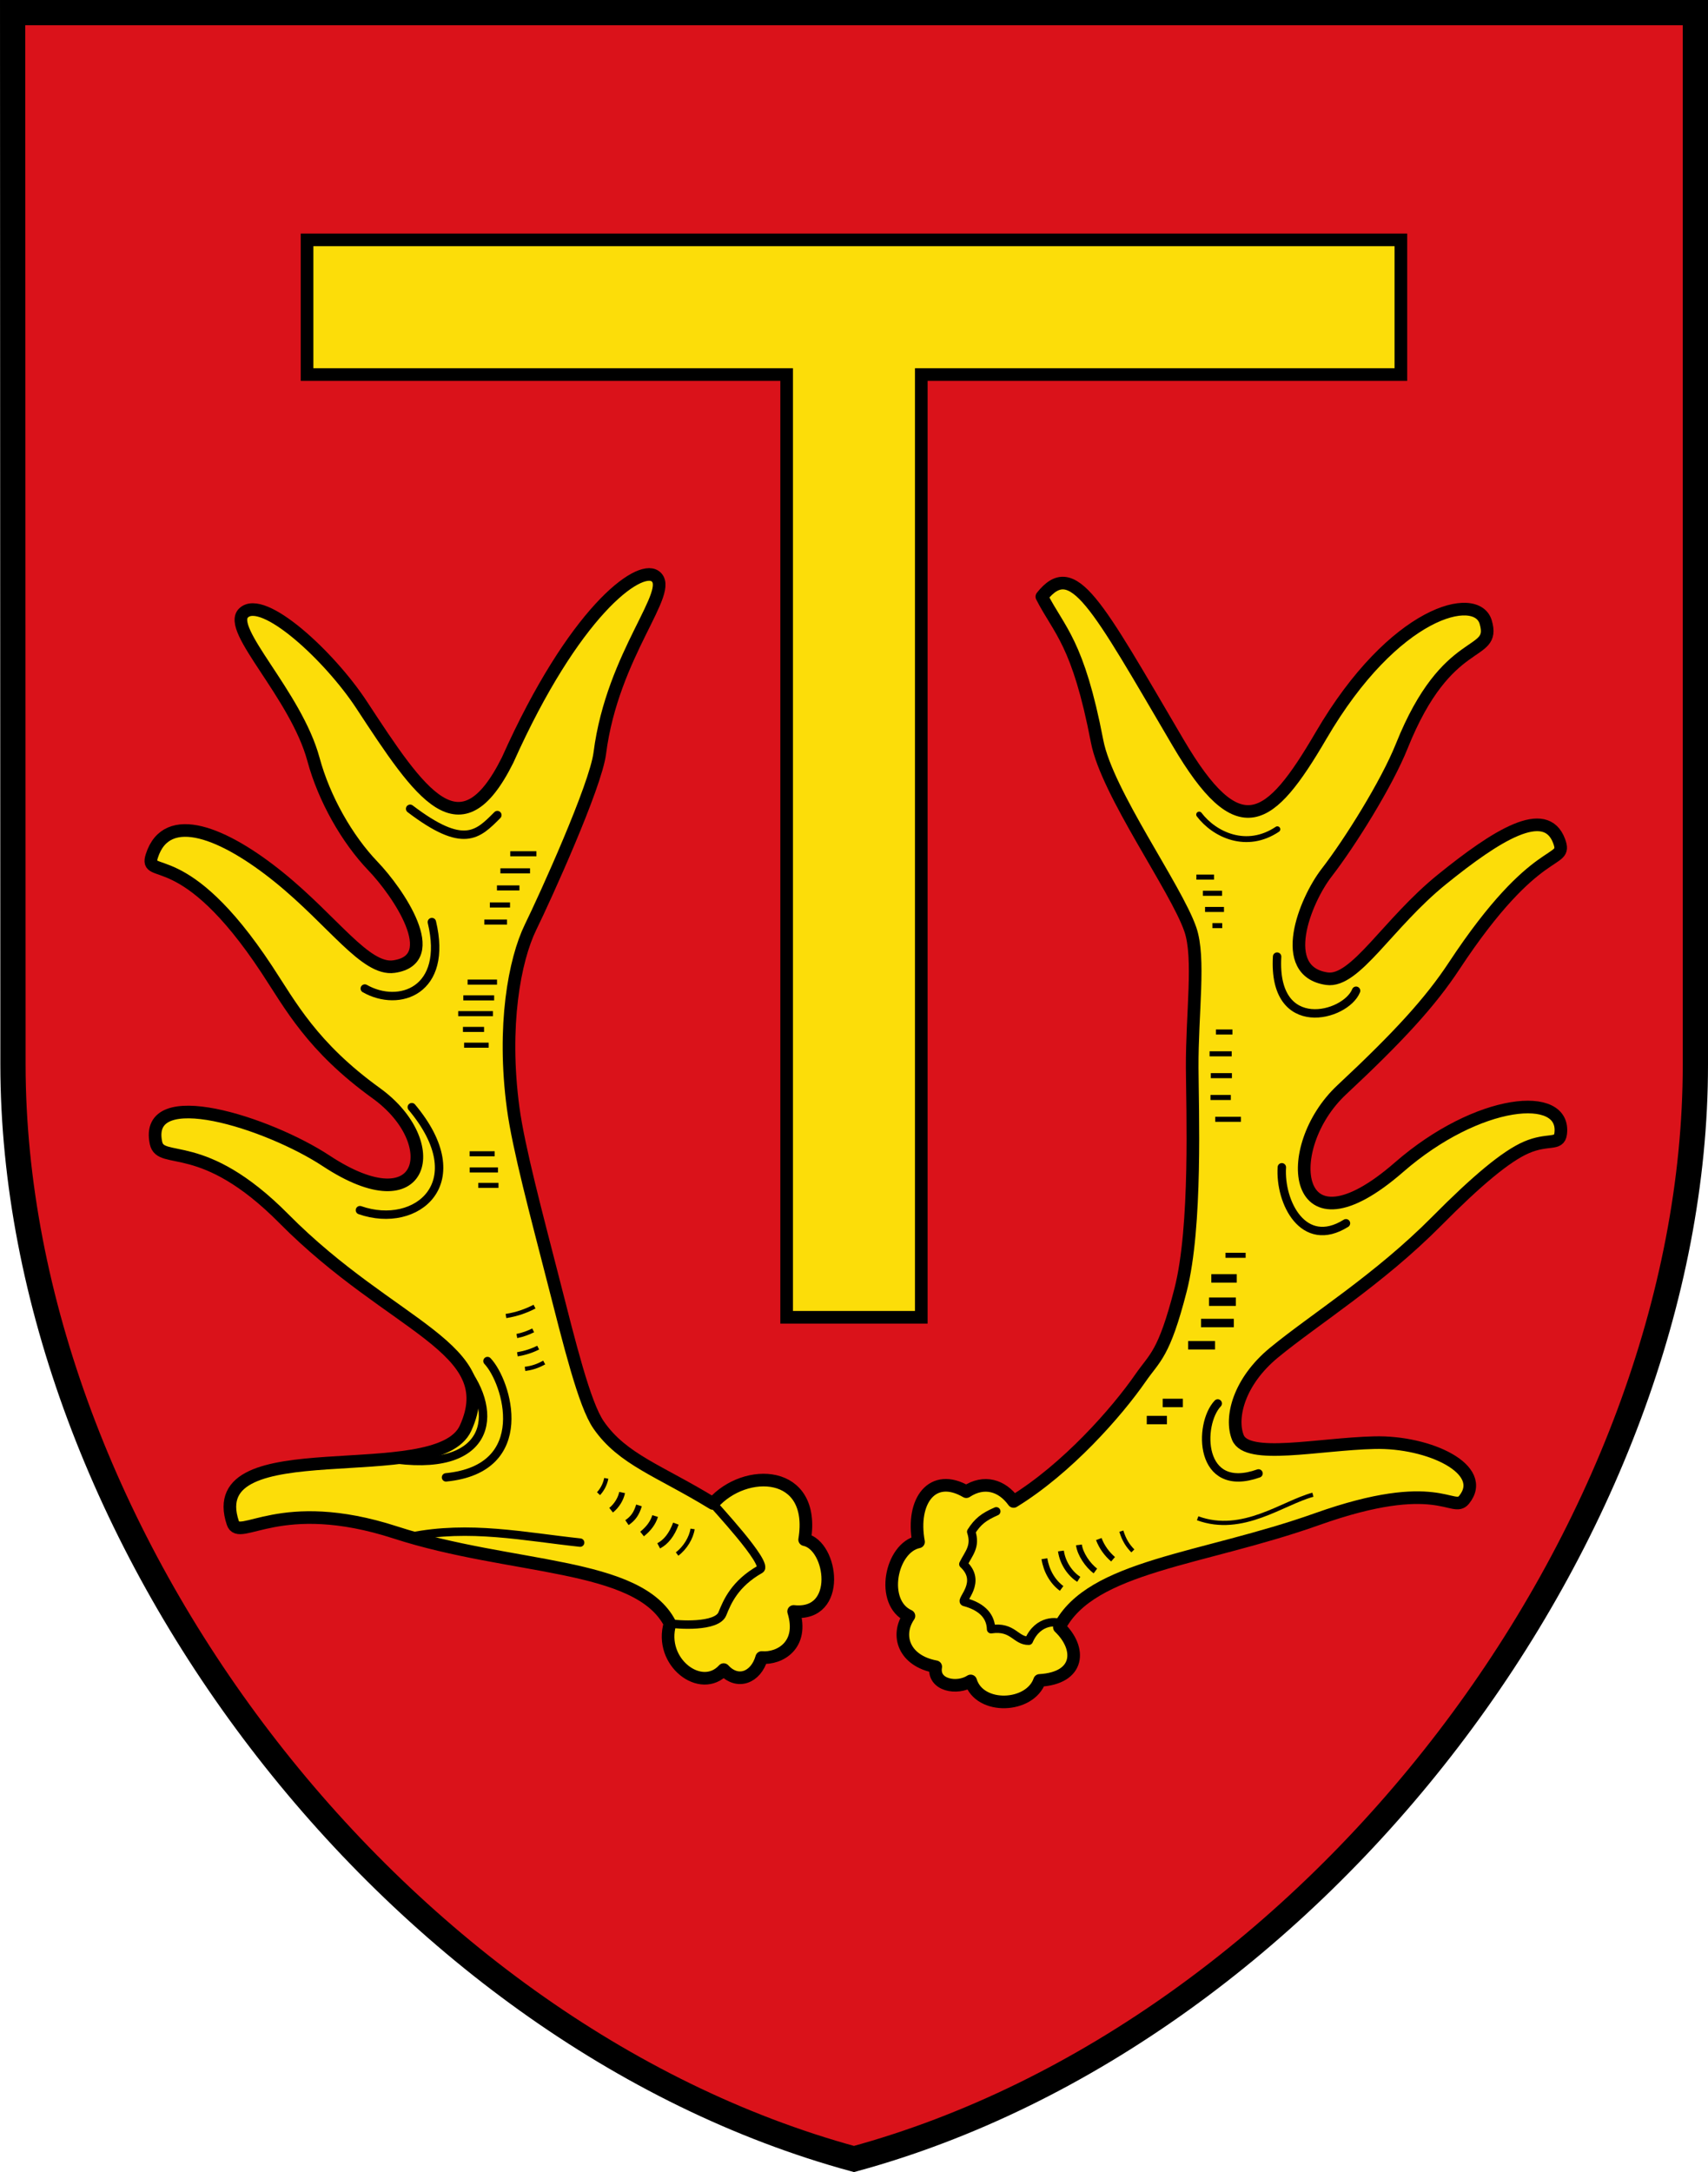 <?xml version="1.0" encoding="UTF-8"?>
<!-- Created with Inkscape (http://www.inkscape.org/) -->
<svg width="203mm" height="258.065mm" version="1.1" viewBox="0 0 203 258.065" xmlns="http://www.w3.org/2000/svg" xmlns:cc="http://creativecommons.org/ns#" xmlns:dc="http://purl.org/dc/elements/1.1/" xmlns:rdf="http://www.w3.org/1999/02/22-rdf-syntax-ns#">
 <title>Wappen von Fleckenberg</title>
 <g transform="translate(244.281 274.574)">
  <g>
   <path d="m-42.831-148.069 0.05-125.005h-199.999l-9e-3 125.005c0.05 55.582 45.002 115.005 100.004 130.005 55.002-15.001 99.954-74.609 99.954-130.005z" fill="#da121a"/>
   <path d="m-134.785-118.068v-112.005h57.002v-16.001h-130.005v16.001h57.002v112.005z" fill="#fcdd09" fill-rule="evenodd" stroke="#000" stroke-width="1.5"/>
   <path d="m-166.43-206.13c-1.962-1.351-9.635 4.247-17.517 21.852-5.629 11.302-10.324 4.175-17.352-6.542-3.814-5.816-11.732-13.117-14.026-10.936-2.049 1.949 6.217 9.699 8.302 17.409 1.262 4.668 3.995 9.47 7.073 12.676 2.952 3.075 8.434 11.083 2.492 11.938-3.374 0.485-7.225-5.414-13.686-10.634-6.454-5.214-13.309-8.078-15.092-2.511-0.944 2.946 3.742-1.568 13.659 13.472 2.823 4.282 5.379 9.206 13.017 14.718 8.16 5.888 5.835 15.798-5.958 8.032-6.871-4.525-21.733-9.3-20.224-2.131 0.566 2.688 5.501-0.786 15.192 8.993 12.939 13.058 25.983 15.323 21.594 24.911-3.36 7.341-31.45-0.048-27.652 11.25 0.779 2.318 5.572-3.329 19.321 1.129 13.758 4.461 28.878 3.506 32.634 10.829-1.355 4.577 3.707 8.4 6.384 5.464 1.632 1.792 3.834 0.966 4.516-1.434 2.115 0.176 5.041-1.443 3.796-5.474 5.778 0.61 4.612-7.854 1.31-8.529 1.377-8.4-7.083-8.635-10.899-4.3-6.346-3.895-10.73-5.199-13.591-9.331-1.689-2.438-3.443-9.599-5.422-17.323-1.927-7.519-4.093-15.573-4.731-20.325-1.31-9.761 0.17-17.612 2.067-21.492 1.75-3.577 7.726-16.735 8.228-20.666 1.519-11.902 9.029-19.351 6.566-21.046z" fill="#fcdd09" fill-rule="evenodd" stroke="#000" stroke-linejoin="round" stroke-width="1.5"/>
  </g>
  <g fill="none" stroke="#000">
   <g>
    <path d="m-200.924-157.126c4.068 2.316 9.937 0.289 7.972-7.896" stroke-linecap="round" stroke-width="1"/>
    <path d="m-188.462-137.495h2.975" stroke-width=".6"/>
    <path d="m-195.537-178.484c6.361 4.834 8.025 3.107 10.367 0.75" stroke-linecap="round" stroke-width="1"/>
    <path d="m-195.504-91.988c7.024-1.414 13.535-0.019 20.174 0.69" stroke-linecap="round" stroke-width="1"/>
    <path d="m-184.148-118.22c1.359-0.209 2.431-0.623 3.398-1.113" stroke-width=".5"/>
    <path d="m-191.271-99.049c10.448-1.028 7.263-11.36 4.929-13.818" stroke-linecap="round" stroke-width="1"/>
    <path d="m-163.808-89.944c0.952-0.704 1.694-1.941 1.842-2.977" stroke-width=".5"/>
   </g>
   <path d="m-164.872-81.735c1.166 0.232 5.794 0.515 6.445-1.101 0.584-1.45 1.476-3.578 4.485-5.289 1.091-0.621-5.487-7.603-5.919-8.172" stroke-linecap="round" stroke-miterlimit="8" stroke-width="1"/>
   <g>
    <path d="m-198.203-101.325c12.222 1.981 13.434-5.266 8.941-10.887" stroke-width="1"/>
    <g stroke-width=".7">
     <path d="m-167.97-92.32c0.79-0.629 1.311-1.345 1.554-2.132"/>
     <path d="m-169.767-93.673c0.747-0.503 1.135-1.071 1.432-2.044"/>
     <path d="m-171.65-95.15c0.665-0.522 1.162-1.353 1.309-2.097"/>
    </g>
    <path d="m-173.148-97.113c0.34-0.352 0.769-1.003 0.924-1.819" stroke-width=".5"/>
    <path d="m-165.994-90.913c0.86-0.453 1.556-1.31 2.044-2.639" stroke-width=".7"/>
   </g>
   <path d="m-201.502-130.794c6.769 2.357 13.635-3.326 6.164-12.237" stroke-linecap="round" stroke-width="1"/>
   <g>
    <g stroke-width=".5">
     <path d="m-182.852-115.845c0.692-0.129 1.36-0.384 1.941-0.669"/>
     <path d="m-182.788-113.67c0.907-0.153 1.73-0.418 2.469-0.796"/>
     <path d="m-181.881-111.939c0.86-0.111 1.473-0.317 2.279-0.754"/>
    </g>
    <g stroke-width=".6">
     <path d="m-188.456-135.573h3.359"/>
     <path d="m-187.436-133.74h2.399"/>
     <path d="m-189.12-150.396h2.92"/>
     <path d="m-189.258-152.27h2.508"/>
     <path d="m-189.822-154.143h4.127"/>
     <path d="m-189.214-156.017h3.664"/>
     <path d="m-188.705-157.89h3.496"/>
     <path d="m-186.062-167.053h2.399"/>
     <path d="m-185.217-169.081h2.673"/>
     <path d="m-184.808-171.11h3.523"/>
     <path d="m-183.637-173.139h3.112"/>
     <path d="m-186.72-165.024h2.7"/>
    </g>
   </g>
  </g>
  <path d="m-120.452-203.688c3.709-4.665 6.416 0.717 16.175 17.324 7.254 12.344 10.873 9.669 17.017-0.84 8.663-14.819 18.471-17.151 19.559-13.451 1.279 4.348-4.54 1.146-9.978 14.726-1.798 4.489-6.175 11.482-8.918 15.024-2.61 3.37-5.919 11.754 0.024 12.608 3.374 0.485 7.225-6.588 13.686-11.807 6.454-5.214 12.303-8.916 13.918-4.523 1.068 2.903-2.568-0.226-12.486 14.814-2.823 4.282-6.552 8.367-13.353 14.718-7.355 6.868-5.983 20.334 6.797 9.205 9.391-8.178 19.889-9.132 19.218-3.976-0.183 1.407-1.511 0.503-4.089 1.621-2.411 1.046-5.916 3.988-10.599 8.714-6.939 7.002-14.534 11.672-19.384 15.666-4.194 3.454-5.232 7.738-4.291 10.078 1.086 2.702 9.563 0.776 16.233 0.613 6.506-0.159 13.571 3.186 10.65 6.786-1.335 1.646-3.056-2.826-17.476 2.303-13.627 4.847-26.866 5.519-30.622 12.841 2.649 2.534 2.437 6.053-2.351 6.318-1.113 3.244-7.126 3.542-8.194 0.064-1.581 1.034-4.533 0.539-4.151-1.688-3.8-0.704-4.756-3.744-3.186-6.034-3.463-1.569-2.161-8.126 1.141-8.801-0.898-4.883 1.666-8.316 5.677-5.965 2.119-1.395 4.245-0.75 5.621 1.162 6.346-3.895 12.239-10.565 15.101-14.697 1.689-2.438 2.772-2.723 4.751-10.447 1.927-7.519 1.4-21.567 1.377-26.361-0.032-6.575 0.948-13.065-0.223-16.461-1.695-4.917-9.906-16.232-11.079-22.343-2.261-11.783-4.501-13.146-6.566-17.189z" fill="#fcdd09" fill-rule="evenodd" stroke="#000" stroke-linejoin="round" stroke-width="1.5"/>
  <g fill="none" stroke="#000">
   <g>
    <path d="m-83.107-156.864c-1.237 3.074-9.937 5.395-9.387-4.054" stroke-linecap="round" stroke-width="1"/>
    <path d="m-97.996-144.183h-2.417" stroke-width=".6"/>
    <path d="m-92.465-176.049c-3.651 2.446-7.461 0.665-9.294-1.746" stroke-linecap="round" stroke-width=".7"/>
    <path d="m-88.239-96.984c-3.543 0.934-8.355 4.756-13.698 2.794" stroke-width=".5"/>
    <path d="m-94.702-99.516c-7.129 2.534-7.182-5.856-4.848-8.314" stroke-linecap="round" stroke-width="1"/>
   </g>
   <path d="m-118.069-81.609c-0.505-0.381-2.834-0.587-3.938 1.971-1.564 0.033-1.859-1.764-4.482-1.37-0.039-1.382-0.863-2.624-3.191-3.246-0.453-0.257 2.182-2.366-0.105-4.49 0.643-1.3 1.515-2.082 0.936-3.846 0.773-1.212 1.476-1.767 2.977-2.423" stroke-linecap="round" stroke-linejoin="round" stroke-width="1"/>
   <g>
    <g stroke-width=".7">
     <path d="m-116.065-86.936c-0.952-0.588-1.918-1.872-2.121-3.366"/>
     <path d="m-114.089-87.929c-0.903-0.661-1.826-2.03-1.958-3.096"/>
     <path d="m-111.992-89.321c-0.726-0.623-1.344-1.454-1.693-2.4"/>
    </g>
    <path d="m-109.639-90.313c-0.603-0.615-1.032-1.266-1.369-2.345" stroke-width=".5"/>
    <path d="m-118.105-85.853c-1.082-0.797-1.819-2.1-2.044-3.53" stroke-width=".7"/>
   </g>
   <path d="m-84.31-129.237c-5.069 3.167-7.888-2.516-7.621-6.652" stroke-linecap="round" stroke-width="1"/>
   <g>
    <g stroke-width=".6">
     <path d="m-96.794-141.59h-3.053"/>
     <path d="m-97.865-146.776h-2.508"/>
     <path d="m-97.89-149.37h-2.628"/>
     <path d="m-97.804-151.963h-1.962"/>
     <path d="m-98.809-166.523h-2.248"/>
     <path d="m-99.036-168.444h-2.281"/>
     <path d="m-99.987-170.366h-2.102"/>
     <path d="m-99.018-164.601h-1.164"/>
     <path d="m-96.233-125.433h-2.399"/>
    </g>
    <g stroke-width="1">
     <path d="m-97.288-122.688h-3.025"/>
     <path d="m-97.399-119.919h-3.187"/>
     <path d="m-97.64-117.387h-3.895"/>
     <path d="m-99.87-114.743h-3.197"/>
     <path d="m-103.695-107.891h-2.399"/>
     <path d="m-105.587-105.857h-2.399"/>
    </g>
   </g>
   <path d="m-42.781-148.069v-125.005h-199.999l0.041 125.005c0.05 55.582 44.952 115.005 99.954 130.005 55.002-15.001 100.004-74.609 100.004-130.005z" stroke-linecap="square" stroke-width="3"/>
  </g>
 </g>
</svg>
